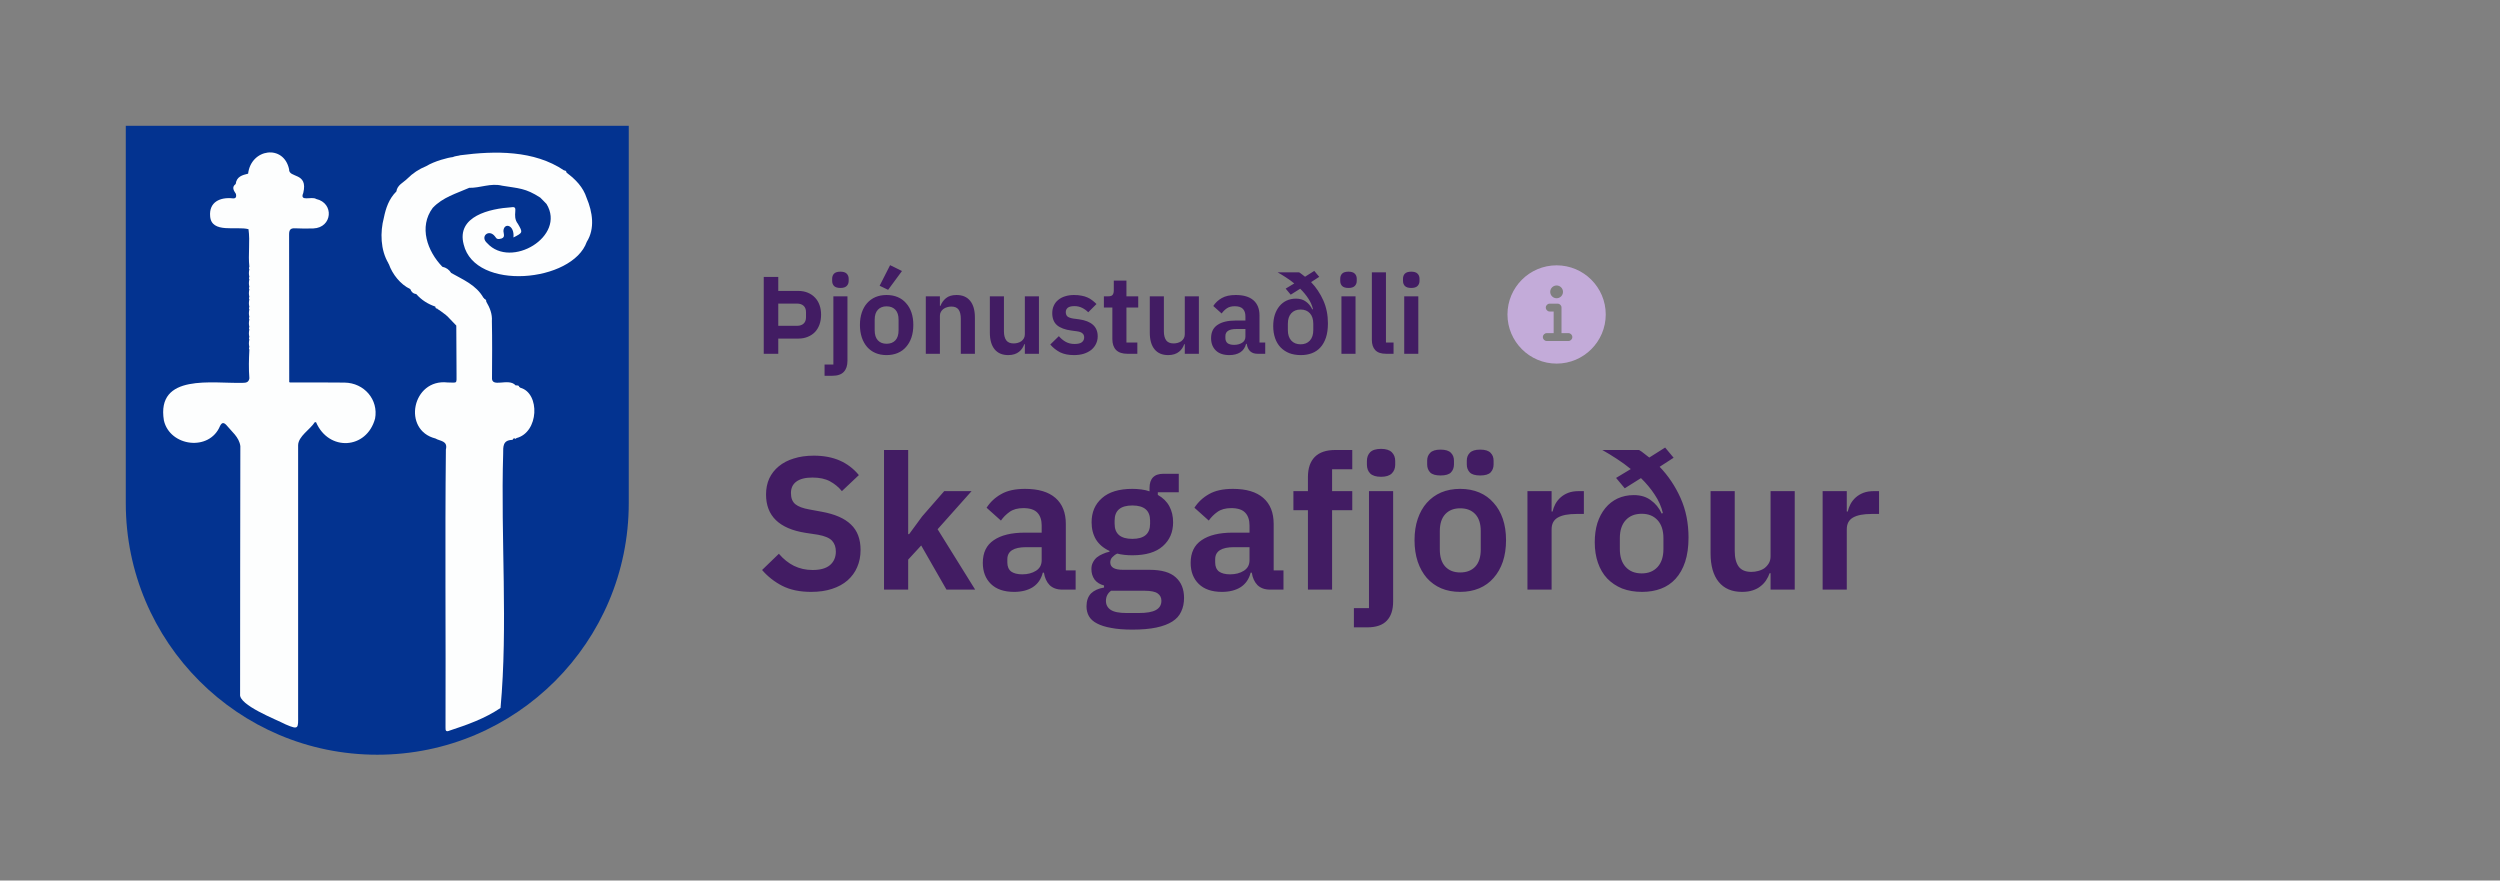 <svg width="318" height="112" viewBox="0 0 318 112" fill="none" xmlns="http://www.w3.org/2000/svg">
<rect x="0" y="0" width="318" height="112" fill="#808080" stroke="none"/>
<path d="M47.981 96C30.317 96 16 81.668 16 64.003V16H79.978V64.003C79.978 81.668 65.661 96 47.981 96Z" fill="#033390"/>
<path d="M43.82 48.666C41.492 48.635 39.165 48.65 36.837 48.65V48.603H36.789C36.789 42.337 36.789 36.072 36.773 29.806C36.773 29.201 36.981 29.009 37.555 29.041C38.32 29.073 39.101 29.089 39.866 29.057C42.274 28.961 42.545 25.837 40.217 25.311C39.659 24.928 38.065 25.725 38.575 24.545C39.229 21.867 36.71 22.696 36.773 21.532C36.088 18.312 31.927 18.901 31.56 22.09C30.827 22.265 30.094 22.457 29.982 23.397C29.424 23.828 29.743 24.242 30.014 24.673C30.078 24.992 30.046 25.279 29.599 25.231C28.005 25.055 26.57 25.693 26.73 27.511C26.889 29.742 30.094 28.738 31.608 29.153C31.831 30.731 31.544 32.341 31.72 33.935C31.656 34.047 31.656 34.159 31.72 34.27C31.64 34.589 31.64 34.892 31.72 35.211C31.656 35.322 31.656 35.434 31.72 35.546C31.64 35.864 31.64 36.167 31.72 36.486C31.656 36.598 31.656 36.709 31.72 36.821C31.64 37.14 31.64 37.443 31.72 37.762C31.656 37.873 31.656 37.985 31.72 38.096C31.64 38.415 31.64 38.718 31.72 39.037C31.656 39.149 31.656 39.26 31.72 39.372C31.64 39.691 31.64 39.994 31.72 40.312C31.656 40.424 31.656 40.536 31.72 40.647C31.64 40.966 31.64 41.269 31.72 41.588C31.656 41.7 31.656 41.811 31.72 41.923C31.64 42.242 31.64 42.544 31.72 42.863C31.656 42.975 31.656 43.087 31.72 43.198C31.64 43.517 31.64 43.82 31.72 44.139C31.656 44.25 31.656 44.362 31.72 44.474C31.656 45.669 31.624 46.913 31.72 48.124C31.64 48.635 31.305 48.698 30.859 48.698C27.08 48.81 19.858 47.439 20.847 53.481C21.612 56.813 26.65 57.451 27.989 54.182C28.212 53.752 28.42 53.704 28.754 54.023C29.44 54.868 30.428 55.601 30.572 56.749C30.54 67.271 30.556 77.778 30.54 88.3C30.333 89.687 35.147 91.52 36.327 92.142C38.049 92.891 37.921 92.62 37.921 90.962C37.921 79.515 37.921 68.069 37.921 56.622C37.953 55.49 39.436 54.645 40.042 53.704C40.09 53.704 40.153 53.704 40.201 53.704C41.811 57.451 46.642 57.18 47.71 53.242C48.157 50.85 46.339 48.698 43.82 48.666ZM32.31 29.487C32.294 29.456 32.342 29.408 32.357 29.36C32.342 29.408 32.294 29.456 32.31 29.487ZM30.078 50.532C30.062 50.5 30.11 50.452 30.125 50.404C30.11 50.452 30.062 50.5 30.078 50.532Z" fill="#FDFEFE"/>
<path d="M74.621 25.183C74.174 23.796 73.218 22.823 72.086 21.979L72.07 21.962C72.038 21.787 71.959 21.676 71.751 21.676C67.925 19.093 62.951 19.173 58.551 19.747C58.264 19.842 57.929 19.826 57.578 19.986C57.036 20.034 55.283 20.48 54.214 21.134C53.306 21.5 52.509 22.026 51.807 22.728C51.297 23.238 50.532 23.525 50.42 24.354C49.48 25.279 49.081 26.458 48.826 27.702C48.348 29.519 48.379 31.783 49.416 33.505V33.569L49.464 33.601C49.91 34.876 50.93 36.183 52.19 36.773C52.317 37.14 52.572 37.363 52.955 37.411C53.609 38.16 54.422 38.67 55.346 38.989L55.378 39.005C55.378 39.181 55.474 39.26 55.649 39.26V39.308C56.032 39.515 56.383 39.834 56.749 40.089C56.765 40.137 56.797 40.169 56.845 40.169C57.243 40.584 57.658 40.998 58.041 41.413C58.057 43.453 58.072 45.494 58.072 47.535C58.072 48.906 58.2 48.65 56.925 48.65C52.429 48.14 51.122 54.709 55.394 55.777C55.952 56.127 56.988 56.032 56.717 57.18C56.59 68.945 56.717 80.759 56.67 92.54C56.654 92.955 56.733 93.13 57.212 92.923C59.444 92.19 61.691 91.393 63.668 90.053C64.625 79.579 63.684 68.419 64.003 57.706C64.003 56.813 63.939 55.984 65.167 55.952C65.215 55.952 65.263 55.841 65.311 55.777C65.374 55.777 65.422 55.761 65.486 55.761C65.566 55.825 65.629 55.856 65.677 55.729C68.563 55.011 68.722 50.006 66.187 49.32C66.139 49.272 66.076 49.24 66.028 49.193C65.996 48.969 65.757 49.049 65.582 49.017C64.689 47.997 62.441 49.448 62.584 47.981C62.6 45.605 62.616 43.23 62.568 40.855C62.632 39.946 62.313 39.149 61.851 38.367C61.883 38.144 61.723 38.065 61.564 37.969V37.905L61.5 37.889C60.575 36.247 58.901 35.578 57.387 34.717C57.132 34.302 56.749 34.031 56.271 33.935C54.358 31.959 53.242 28.866 55.043 26.442C56.319 25.087 58.057 24.609 59.683 23.892C61.086 23.924 62.409 23.254 63.876 23.621C65.98 23.971 66.825 23.907 68.722 25.135C68.993 25.39 69.248 25.677 69.519 25.948C72.038 30.077 64.976 34.238 61.978 30.938C61.006 30.093 62.186 29.073 62.951 30.061C63.094 30.221 63.126 30.444 63.525 30.396C64.37 30.3 64.051 29.774 64.035 29.392C64.083 28.276 65.47 28.563 65.311 30.205C66.506 29.599 66.522 29.583 65.884 28.483C65.023 27.399 66.108 26.171 65.055 26.363C62.345 26.538 58.025 27.479 58.981 31.098C60.432 37.092 72.835 35.912 74.637 30.763C75.705 29.073 75.37 26.953 74.621 25.183ZM73.664 24.067C73.648 23.971 73.601 23.892 73.553 23.828C73.601 23.892 73.632 23.971 73.664 24.067ZM71.512 33.17C71.544 33.186 71.592 33.218 71.608 33.218C71.576 33.218 71.544 33.186 71.512 33.17ZM68.18 32.644C68.164 32.74 68.1 32.772 68.021 32.788C68.1 32.788 68.164 32.756 68.18 32.644Z" fill="#FDFEFE"/>
<path d="M97.148 45V35.228H98.996V37.006H101.544C101.992 37.006 102.393 37.081 102.748 37.23C103.112 37.379 103.42 37.589 103.672 37.86C103.924 38.121 104.115 38.439 104.246 38.812C104.377 39.176 104.442 39.582 104.442 40.03C104.442 40.478 104.377 40.889 104.246 41.262C104.115 41.635 103.924 41.957 103.672 42.228C103.42 42.489 103.112 42.695 102.748 42.844C102.393 42.993 101.992 43.068 101.544 43.068H98.996V45H97.148ZM98.996 41.444H101.376C101.731 41.444 102.011 41.351 102.216 41.164C102.421 40.977 102.524 40.707 102.524 40.352V39.708C102.524 39.353 102.421 39.083 102.216 38.896C102.011 38.709 101.731 38.616 101.376 38.616H98.996V41.444ZM106.005 37.692H107.797V45.882C107.797 46.498 107.643 46.969 107.335 47.296C107.027 47.632 106.537 47.8 105.865 47.8H104.885V46.372H106.005V37.692ZM106.901 36.628C106.527 36.628 106.257 36.544 106.089 36.376C105.93 36.208 105.851 35.993 105.851 35.732V35.452C105.851 35.191 105.93 34.976 106.089 34.808C106.257 34.64 106.527 34.556 106.901 34.556C107.265 34.556 107.531 34.64 107.699 34.808C107.867 34.976 107.951 35.191 107.951 35.452V35.732C107.951 35.993 107.867 36.208 107.699 36.376C107.531 36.544 107.265 36.628 106.901 36.628ZM112.772 45.168C112.249 45.168 111.778 45.079 111.358 44.902C110.947 44.725 110.593 44.468 110.294 44.132C110.005 43.796 109.781 43.395 109.622 42.928C109.463 42.452 109.384 41.92 109.384 41.332C109.384 40.744 109.463 40.217 109.622 39.75C109.781 39.283 110.005 38.887 110.294 38.56C110.593 38.224 110.947 37.967 111.358 37.79C111.778 37.613 112.249 37.524 112.772 37.524C113.295 37.524 113.766 37.613 114.186 37.79C114.606 37.967 114.961 38.224 115.25 38.56C115.549 38.887 115.777 39.283 115.936 39.75C116.095 40.217 116.174 40.744 116.174 41.332C116.174 41.92 116.095 42.452 115.936 42.928C115.777 43.395 115.549 43.796 115.25 44.132C114.961 44.468 114.606 44.725 114.186 44.902C113.766 45.079 113.295 45.168 112.772 45.168ZM112.772 43.726C113.248 43.726 113.621 43.581 113.892 43.292C114.163 43.003 114.298 42.578 114.298 42.018V40.66C114.298 40.109 114.163 39.689 113.892 39.4C113.621 39.111 113.248 38.966 112.772 38.966C112.305 38.966 111.937 39.111 111.666 39.4C111.395 39.689 111.26 40.109 111.26 40.66V42.018C111.26 42.578 111.395 43.003 111.666 43.292C111.937 43.581 112.305 43.726 112.772 43.726ZM112.968 36.866L111.89 36.348L113.22 33.73L114.732 34.472L112.968 36.866ZM117.763 45V37.692H119.555V38.91H119.625C119.774 38.518 120.007 38.191 120.325 37.93C120.651 37.659 121.099 37.524 121.669 37.524C122.425 37.524 123.003 37.771 123.405 38.266C123.806 38.761 124.007 39.465 124.007 40.38V45H122.215V40.562C122.215 40.039 122.121 39.647 121.935 39.386C121.748 39.125 121.44 38.994 121.011 38.994C120.824 38.994 120.642 39.022 120.465 39.078C120.297 39.125 120.143 39.199 120.003 39.302C119.872 39.395 119.765 39.517 119.681 39.666C119.597 39.806 119.555 39.974 119.555 40.17V45H117.763ZM130.361 43.782H130.291C130.226 43.969 130.137 44.146 130.025 44.314C129.922 44.473 129.787 44.617 129.619 44.748C129.46 44.879 129.264 44.981 129.031 45.056C128.807 45.131 128.546 45.168 128.247 45.168C127.491 45.168 126.912 44.921 126.511 44.426C126.11 43.931 125.909 43.227 125.909 42.312V37.692H127.701V42.13C127.701 42.634 127.799 43.021 127.995 43.292C128.191 43.553 128.504 43.684 128.933 43.684C129.11 43.684 129.283 43.661 129.451 43.614C129.628 43.567 129.782 43.497 129.913 43.404C130.044 43.301 130.151 43.18 130.235 43.04C130.319 42.891 130.361 42.718 130.361 42.522V37.692H132.153V45H130.361V43.782ZM136.618 45.168C135.918 45.168 135.33 45.051 134.854 44.818C134.378 44.575 133.958 44.244 133.594 43.824L134.686 42.76C134.956 43.068 135.25 43.311 135.568 43.488C135.894 43.665 136.268 43.754 136.688 43.754C137.117 43.754 137.425 43.679 137.612 43.53C137.808 43.381 137.906 43.175 137.906 42.914C137.906 42.699 137.836 42.531 137.696 42.41C137.565 42.279 137.336 42.191 137.01 42.144L136.282 42.046C135.488 41.943 134.882 41.719 134.462 41.374C134.051 41.019 133.846 40.506 133.846 39.834C133.846 39.479 133.911 39.162 134.042 38.882C134.172 38.593 134.359 38.35 134.602 38.154C134.844 37.949 135.134 37.795 135.47 37.692C135.815 37.58 136.198 37.524 136.618 37.524C136.972 37.524 137.285 37.552 137.556 37.608C137.836 37.655 138.088 37.729 138.312 37.832C138.536 37.925 138.741 38.047 138.928 38.196C139.114 38.336 139.296 38.495 139.474 38.672L138.424 39.722C138.209 39.498 137.952 39.311 137.654 39.162C137.355 39.013 137.028 38.938 136.674 38.938C136.282 38.938 135.997 39.008 135.82 39.148C135.652 39.288 135.568 39.47 135.568 39.694C135.568 39.937 135.638 40.123 135.778 40.254C135.927 40.375 136.174 40.464 136.52 40.52L137.262 40.618C138.839 40.842 139.628 41.561 139.628 42.774C139.628 43.129 139.553 43.455 139.404 43.754C139.264 44.043 139.063 44.295 138.802 44.51C138.54 44.715 138.223 44.879 137.85 45C137.486 45.112 137.075 45.168 136.618 45.168ZM143.382 45C142.766 45 142.295 44.841 141.968 44.524C141.651 44.197 141.492 43.735 141.492 43.138V39.12H140.414V37.692H140.974C141.245 37.692 141.427 37.631 141.52 37.51C141.623 37.379 141.674 37.188 141.674 36.936V35.69H143.284V37.692H144.782V39.12H143.284V43.572H144.67V45H143.382ZM150.705 43.782H150.635C150.569 43.969 150.481 44.146 150.369 44.314C150.266 44.473 150.131 44.617 149.963 44.748C149.804 44.879 149.608 44.981 149.375 45.056C149.151 45.131 148.889 45.168 148.591 45.168C147.835 45.168 147.256 44.921 146.855 44.426C146.453 43.931 146.253 43.227 146.253 42.312V37.692H148.045V42.13C148.045 42.634 148.143 43.021 148.339 43.292C148.535 43.553 148.847 43.684 149.277 43.684C149.454 43.684 149.627 43.661 149.795 43.614C149.972 43.567 150.126 43.497 150.257 43.404C150.387 43.301 150.495 43.18 150.579 43.04C150.663 42.891 150.705 42.718 150.705 42.522V37.692H152.497V45H150.705V43.782ZM159.943 45C159.551 45 159.239 44.888 159.005 44.664C158.781 44.431 158.641 44.123 158.585 43.74H158.501C158.38 44.216 158.133 44.575 157.759 44.818C157.386 45.051 156.924 45.168 156.373 45.168C155.627 45.168 155.053 44.972 154.651 44.58C154.25 44.188 154.049 43.665 154.049 43.012C154.049 42.256 154.32 41.696 154.861 41.332C155.403 40.959 156.173 40.772 157.171 40.772H158.417V40.24C158.417 39.829 158.31 39.512 158.095 39.288C157.881 39.064 157.535 38.952 157.059 38.952C156.639 38.952 156.299 39.045 156.037 39.232C155.785 39.409 155.571 39.624 155.393 39.876L154.329 38.924C154.6 38.504 154.959 38.168 155.407 37.916C155.855 37.655 156.448 37.524 157.185 37.524C158.175 37.524 158.926 37.748 159.439 38.196C159.953 38.644 160.209 39.288 160.209 40.128V43.572H160.937V45H159.943ZM156.975 43.866C157.377 43.866 157.717 43.777 157.997 43.6C158.277 43.423 158.417 43.161 158.417 42.816V41.85H157.269C156.336 41.85 155.869 42.149 155.869 42.746V42.984C155.869 43.283 155.963 43.507 156.149 43.656C156.345 43.796 156.621 43.866 156.975 43.866ZM167.806 35.214L166.77 35.886C167.414 36.558 167.932 37.333 168.324 38.21C168.716 39.087 168.912 40.063 168.912 41.136C168.912 41.827 168.828 42.429 168.66 42.942C168.492 43.446 168.254 43.866 167.946 44.202C167.647 44.529 167.288 44.771 166.868 44.93C166.448 45.089 165.981 45.168 165.468 45.168C164.917 45.168 164.422 45.084 163.984 44.916C163.554 44.739 163.186 44.491 162.878 44.174C162.579 43.857 162.35 43.469 162.192 43.012C162.033 42.555 161.954 42.046 161.954 41.486C161.954 40.963 162.019 40.487 162.15 40.058C162.29 39.629 162.486 39.26 162.738 38.952C162.99 38.644 163.293 38.406 163.648 38.238C164.012 38.07 164.413 37.986 164.852 37.986C165.356 37.986 165.776 38.112 166.112 38.364C166.457 38.607 166.728 38.938 166.924 39.358L167.008 39.316C166.896 38.84 166.695 38.387 166.406 37.958C166.126 37.529 165.785 37.118 165.384 36.726L164.18 37.482L163.536 36.712L164.628 36.054C164.301 35.783 163.956 35.531 163.592 35.298C163.237 35.065 162.878 34.845 162.514 34.64H165.244C165.374 34.715 165.5 34.803 165.622 34.906C165.743 34.999 165.869 35.097 166 35.2L167.176 34.458L167.806 35.214ZM165.44 43.796C165.934 43.796 166.326 43.637 166.616 43.32C166.905 43.003 167.05 42.559 167.05 41.99V41.178C167.05 40.609 166.905 40.165 166.616 39.848C166.326 39.531 165.934 39.372 165.44 39.372C164.936 39.372 164.539 39.531 164.25 39.848C163.96 40.165 163.816 40.609 163.816 41.178V41.99C163.816 42.559 163.96 43.003 164.25 43.32C164.539 43.637 164.936 43.796 165.44 43.796ZM171.528 36.628C171.154 36.628 170.884 36.544 170.716 36.376C170.557 36.208 170.478 35.993 170.478 35.732V35.452C170.478 35.191 170.557 34.976 170.716 34.808C170.884 34.64 171.154 34.556 171.528 34.556C171.892 34.556 172.158 34.64 172.326 34.808C172.494 34.976 172.578 35.191 172.578 35.452V35.732C172.578 35.993 172.494 36.208 172.326 36.376C172.158 36.544 171.892 36.628 171.528 36.628ZM170.632 37.692H172.424V45H170.632V37.692ZM176.293 45C175.677 45 175.224 44.846 174.935 44.538C174.646 44.23 174.501 43.796 174.501 43.236V34.64H176.293V43.572H177.259V45H176.293ZM179.512 36.628C179.139 36.628 178.868 36.544 178.7 36.376C178.541 36.208 178.462 35.993 178.462 35.732V35.452C178.462 35.191 178.541 34.976 178.7 34.808C178.868 34.64 179.139 34.556 179.512 34.556C179.876 34.556 180.142 34.64 180.31 34.808C180.478 34.976 180.562 35.191 180.562 35.452V35.732C180.562 35.993 180.478 36.208 180.31 36.376C180.142 36.544 179.876 36.628 179.512 36.628ZM178.616 37.692H180.408V45H178.616V37.692Z" fill="#421C63"/>
<path d="M198 33.75C194.554 33.75 191.75 36.554 191.75 40C191.75 43.446 194.554 46.25 198 46.25C201.446 46.25 204.25 43.446 204.25 40C204.25 36.554 201.446 33.75 198 33.75ZM198 36.312C198.449 36.312 198.812 36.676 198.812 37.125C198.812 37.574 198.449 37.938 198 37.938C197.551 37.938 197.188 37.574 197.188 37.125C197.188 36.676 197.551 36.312 198 36.312ZM199.5 43.375H196.75C196.474 43.375 196.25 43.151 196.25 42.875C196.25 42.599 196.474 42.375 196.75 42.375H197.625V39.625H197.125C196.849 39.625 196.625 39.401 196.625 39.125C196.625 38.849 196.849 38.625 197.125 38.625H198.125C198.401 38.625 198.625 38.849 198.625 39.125V42.375H199.5C199.776 42.375 200 42.599 200 42.875C200 43.151 199.776 43.375 199.5 43.375Z" fill="#C3ABD9"/>
<path d="M103.176 75.288C101.736 75.288 100.512 75.032 99.504 74.52C98.512 74.008 97.656 73.336 96.936 72.504L99.072 70.44C99.648 71.112 100.288 71.624 100.992 71.976C101.712 72.328 102.504 72.504 103.368 72.504C104.344 72.504 105.08 72.296 105.576 71.88C106.072 71.448 106.32 70.872 106.32 70.152C106.32 69.592 106.16 69.136 105.84 68.784C105.52 68.432 104.92 68.176 104.04 68.016L102.456 67.776C99.112 67.248 97.44 65.624 97.44 62.904C97.44 62.152 97.576 61.472 97.848 60.864C98.136 60.256 98.544 59.736 99.072 59.304C99.6 58.872 100.232 58.544 100.968 58.32C101.72 58.08 102.568 57.96 103.512 57.96C104.776 57.96 105.88 58.168 106.824 58.584C107.768 59 108.576 59.616 109.248 60.432L107.088 62.472C106.672 61.96 106.168 61.544 105.576 61.224C104.984 60.904 104.24 60.744 103.344 60.744C102.432 60.744 101.744 60.92 101.28 61.272C100.832 61.608 100.608 62.088 100.608 62.712C100.608 63.352 100.792 63.824 101.16 64.128C101.528 64.432 102.12 64.656 102.936 64.8L104.496 65.088C106.192 65.392 107.44 65.936 108.24 66.72C109.056 67.488 109.464 68.568 109.464 69.96C109.464 70.76 109.32 71.488 109.032 72.144C108.76 72.784 108.352 73.344 107.808 73.824C107.28 74.288 106.624 74.648 105.84 74.904C105.072 75.16 104.184 75.288 103.176 75.288ZM112.448 57.24H115.52V67.944H115.64L117.296 65.688L120.104 62.472H123.584L119.264 67.32L124.04 75H120.392L117.176 69.384L115.52 71.184V75H112.448V57.24ZM135.117 75C134.445 75 133.909 74.808 133.509 74.424C133.125 74.024 132.885 73.496 132.789 72.84H132.645C132.437 73.656 132.013 74.272 131.373 74.688C130.733 75.088 129.941 75.288 128.997 75.288C127.717 75.288 126.733 74.952 126.045 74.28C125.357 73.608 125.013 72.712 125.013 71.592C125.013 70.296 125.477 69.336 126.405 68.712C127.333 68.072 128.653 67.752 130.365 67.752H132.501V66.84C132.501 66.136 132.317 65.592 131.949 65.208C131.581 64.824 130.989 64.632 130.173 64.632C129.453 64.632 128.869 64.792 128.421 65.112C127.989 65.416 127.621 65.784 127.317 66.216L125.493 64.584C125.957 63.864 126.573 63.288 127.341 62.856C128.109 62.408 129.125 62.184 130.389 62.184C132.085 62.184 133.373 62.568 134.253 63.336C135.133 64.104 135.573 65.208 135.573 66.648V72.552H136.821V75H135.117ZM130.029 73.056C130.717 73.056 131.301 72.904 131.781 72.6C132.261 72.296 132.501 71.848 132.501 71.256V69.6H130.533C128.933 69.6 128.133 70.112 128.133 71.136V71.544C128.133 72.056 128.293 72.44 128.613 72.696C128.949 72.936 129.421 73.056 130.029 73.056ZM150.611 76.056C150.611 76.712 150.491 77.288 150.251 77.784C150.027 78.296 149.651 78.72 149.123 79.056C148.595 79.392 147.915 79.648 147.083 79.824C146.251 80 145.235 80.088 144.035 80.088C142.979 80.088 142.083 80.016 141.347 79.872C140.611 79.744 140.003 79.552 139.523 79.296C139.059 79.056 138.723 78.752 138.515 78.384C138.307 78.016 138.203 77.6 138.203 77.136C138.203 76.432 138.395 75.88 138.779 75.48C139.179 75.096 139.731 74.848 140.435 74.736V74.472C139.923 74.344 139.523 74.096 139.235 73.728C138.963 73.344 138.827 72.896 138.827 72.384C138.827 72.064 138.891 71.784 139.019 71.544C139.147 71.288 139.315 71.072 139.523 70.896C139.747 70.72 139.995 70.576 140.267 70.464C140.539 70.336 140.827 70.24 141.131 70.176V70.08C140.363 69.728 139.787 69.24 139.403 68.616C139.035 67.992 138.851 67.264 138.851 66.432C138.851 65.152 139.291 64.128 140.171 63.36C141.051 62.576 142.339 62.184 144.035 62.184C144.419 62.184 144.795 62.208 145.163 62.256C145.547 62.304 145.899 62.384 146.219 62.496V62.088C146.219 60.872 146.811 60.264 147.995 60.264H149.939V62.616H147.275V62.952C147.931 63.32 148.419 63.8 148.739 64.392C149.059 64.984 149.219 65.664 149.219 66.432C149.219 67.696 148.779 68.712 147.899 69.48C147.035 70.248 145.747 70.632 144.035 70.632C143.299 70.632 142.659 70.56 142.115 70.416C141.875 70.528 141.667 70.68 141.491 70.872C141.315 71.048 141.227 71.272 141.227 71.544C141.227 72.168 141.771 72.48 142.859 72.48H146.219C147.755 72.48 148.867 72.8 149.555 73.44C150.259 74.064 150.611 74.936 150.611 76.056ZM147.731 76.416C147.731 76.016 147.571 75.704 147.251 75.48C146.931 75.256 146.379 75.144 145.595 75.144H141.323C140.891 75.464 140.675 75.896 140.675 76.44C140.675 76.92 140.875 77.296 141.275 77.568C141.675 77.84 142.355 77.976 143.315 77.976H144.851C145.859 77.976 146.587 77.848 147.035 77.592C147.499 77.336 147.731 76.944 147.731 76.416ZM144.035 68.544C145.539 68.544 146.291 67.904 146.291 66.624V66.216C146.291 64.936 145.539 64.296 144.035 64.296C142.531 64.296 141.779 64.936 141.779 66.216V66.624C141.779 67.904 142.531 68.544 144.035 68.544ZM161.555 75C160.883 75 160.347 74.808 159.947 74.424C159.563 74.024 159.323 73.496 159.227 72.84H159.083C158.875 73.656 158.451 74.272 157.811 74.688C157.171 75.088 156.379 75.288 155.435 75.288C154.155 75.288 153.171 74.952 152.483 74.28C151.795 73.608 151.451 72.712 151.451 71.592C151.451 70.296 151.915 69.336 152.843 68.712C153.771 68.072 155.091 67.752 156.803 67.752H158.939V66.84C158.939 66.136 158.755 65.592 158.387 65.208C158.019 64.824 157.427 64.632 156.611 64.632C155.891 64.632 155.307 64.792 154.859 65.112C154.427 65.416 154.059 65.784 153.755 66.216L151.931 64.584C152.395 63.864 153.011 63.288 153.779 62.856C154.547 62.408 155.563 62.184 156.827 62.184C158.523 62.184 159.811 62.568 160.691 63.336C161.571 64.104 162.011 65.208 162.011 66.648V72.552H163.259V75H161.555ZM156.467 73.056C157.155 73.056 157.739 72.904 158.219 72.6C158.699 72.296 158.939 71.848 158.939 71.256V69.6H156.971C155.371 69.6 154.571 70.112 154.571 71.136V71.544C154.571 72.056 154.731 72.44 155.051 72.696C155.387 72.936 155.859 73.056 156.467 73.056ZM166.369 64.896H164.521V62.472H166.369V60.672C166.369 59.568 166.657 58.72 167.233 58.128C167.825 57.536 168.689 57.24 169.825 57.24H172.009V59.688H169.441V62.472H172.009V64.896H169.441V75H166.369V64.896ZM174.135 62.472H177.207V76.512C177.207 77.568 176.943 78.376 176.415 78.936C175.887 79.512 175.047 79.8 173.895 79.8H172.215V77.352H174.135V62.472ZM175.671 60.648C175.031 60.648 174.567 60.504 174.279 60.216C174.007 59.928 173.871 59.56 173.871 59.112V58.632C173.871 58.184 174.007 57.816 174.279 57.528C174.567 57.24 175.031 57.096 175.671 57.096C176.295 57.096 176.751 57.24 177.039 57.528C177.327 57.816 177.471 58.184 177.471 58.632V59.112C177.471 59.56 177.327 59.928 177.039 60.216C176.751 60.504 176.295 60.648 175.671 60.648ZM185.736 75.288C184.84 75.288 184.032 75.136 183.312 74.832C182.608 74.528 182 74.088 181.488 73.512C180.992 72.936 180.608 72.248 180.336 71.448C180.064 70.632 179.928 69.72 179.928 68.712C179.928 67.704 180.064 66.8 180.336 66C180.608 65.2 180.992 64.52 181.488 63.96C182 63.384 182.608 62.944 183.312 62.64C184.032 62.336 184.84 62.184 185.736 62.184C186.632 62.184 187.44 62.336 188.16 62.64C188.88 62.944 189.488 63.384 189.984 63.96C190.496 64.52 190.888 65.2 191.16 66C191.432 66.8 191.568 67.704 191.568 68.712C191.568 69.72 191.432 70.632 191.16 71.448C190.888 72.248 190.496 72.936 189.984 73.512C189.488 74.088 188.88 74.528 188.16 74.832C187.44 75.136 186.632 75.288 185.736 75.288ZM185.736 72.816C186.552 72.816 187.192 72.568 187.656 72.072C188.12 71.576 188.352 70.848 188.352 69.888V67.56C188.352 66.616 188.12 65.896 187.656 65.4C187.192 64.904 186.552 64.656 185.736 64.656C184.936 64.656 184.304 64.904 183.84 65.4C183.376 65.896 183.144 66.616 183.144 67.56V69.888C183.144 70.848 183.376 71.576 183.84 72.072C184.304 72.568 184.936 72.816 185.736 72.816ZM183.24 60.48C182.616 60.48 182.176 60.352 181.92 60.096C181.664 59.824 181.536 59.488 181.536 59.088V58.584C181.536 58.184 181.664 57.856 181.92 57.6C182.176 57.328 182.616 57.192 183.24 57.192C183.864 57.192 184.304 57.328 184.56 57.6C184.816 57.856 184.944 58.184 184.944 58.584V59.088C184.944 59.488 184.816 59.824 184.56 60.096C184.304 60.352 183.864 60.48 183.24 60.48ZM188.28 60.48C187.656 60.48 187.216 60.352 186.96 60.096C186.704 59.824 186.576 59.488 186.576 59.088V58.584C186.576 58.184 186.704 57.856 186.96 57.6C187.216 57.328 187.656 57.192 188.28 57.192C188.904 57.192 189.344 57.328 189.6 57.6C189.856 57.856 189.984 58.184 189.984 58.584V59.088C189.984 59.488 189.856 59.824 189.6 60.096C189.344 60.352 188.904 60.48 188.28 60.48ZM194.292 75V62.472H197.364V65.064H197.484C197.564 64.728 197.684 64.408 197.844 64.104C198.02 63.784 198.244 63.504 198.516 63.264C198.788 63.024 199.108 62.832 199.476 62.688C199.86 62.544 200.3 62.472 200.796 62.472H201.468V65.376H200.508C199.468 65.376 198.684 65.528 198.156 65.832C197.628 66.136 197.364 66.632 197.364 67.32V75H194.292ZM212.884 58.224L211.108 59.376C212.212 60.528 213.1 61.856 213.772 63.36C214.444 64.864 214.78 66.536 214.78 68.376C214.78 69.56 214.636 70.592 214.348 71.472C214.06 72.336 213.652 73.056 213.124 73.632C212.612 74.192 211.996 74.608 211.276 74.88C210.556 75.152 209.756 75.288 208.876 75.288C207.932 75.288 207.084 75.144 206.332 74.856C205.596 74.552 204.964 74.128 204.436 73.584C203.924 73.04 203.532 72.376 203.26 71.592C202.988 70.808 202.852 69.936 202.852 68.976C202.852 68.08 202.964 67.264 203.188 66.528C203.428 65.792 203.764 65.16 204.196 64.632C204.628 64.104 205.148 63.696 205.756 63.408C206.38 63.12 207.068 62.976 207.82 62.976C208.684 62.976 209.404 63.192 209.98 63.624C210.572 64.04 211.036 64.608 211.372 65.328L211.516 65.256C211.324 64.44 210.98 63.664 210.484 62.928C210.004 62.192 209.42 61.488 208.732 60.816L206.668 62.112L205.564 60.792L207.436 59.664C206.876 59.2 206.284 58.768 205.66 58.368C205.052 57.968 204.436 57.592 203.812 57.24H208.492C208.716 57.368 208.932 57.52 209.14 57.696C209.348 57.856 209.564 58.024 209.788 58.2L211.804 56.928L212.884 58.224ZM208.828 72.936C209.676 72.936 210.348 72.664 210.844 72.12C211.34 71.576 211.588 70.816 211.588 69.84V68.448C211.588 67.472 211.34 66.712 210.844 66.168C210.348 65.624 209.676 65.352 208.828 65.352C207.964 65.352 207.284 65.624 206.788 66.168C206.292 66.712 206.044 67.472 206.044 68.448V69.84C206.044 70.816 206.292 71.576 206.788 72.12C207.284 72.664 207.964 72.936 208.828 72.936ZM225.217 72.912H225.097C224.985 73.232 224.833 73.536 224.641 73.824C224.465 74.096 224.233 74.344 223.945 74.568C223.673 74.792 223.337 74.968 222.937 75.096C222.553 75.224 222.105 75.288 221.593 75.288C220.297 75.288 219.305 74.864 218.617 74.016C217.929 73.168 217.585 71.96 217.585 70.392V62.472H220.657V70.08C220.657 70.944 220.825 71.608 221.161 72.072C221.497 72.52 222.033 72.744 222.769 72.744C223.073 72.744 223.369 72.704 223.657 72.624C223.961 72.544 224.225 72.424 224.449 72.264C224.673 72.088 224.857 71.88 225.001 71.64C225.145 71.384 225.217 71.088 225.217 70.752V62.472H228.289V75H225.217V72.912ZM231.839 75V62.472H234.911V65.064H235.031C235.111 64.728 235.231 64.408 235.391 64.104C235.567 63.784 235.791 63.504 236.062 63.264C236.335 63.024 236.655 62.832 237.023 62.688C237.407 62.544 237.847 62.472 238.343 62.472H239.015V65.376H238.055C237.015 65.376 236.231 65.528 235.703 65.832C235.175 66.136 234.911 66.632 234.911 67.32V75H231.839Z" fill="#421C63"/>
</svg>
